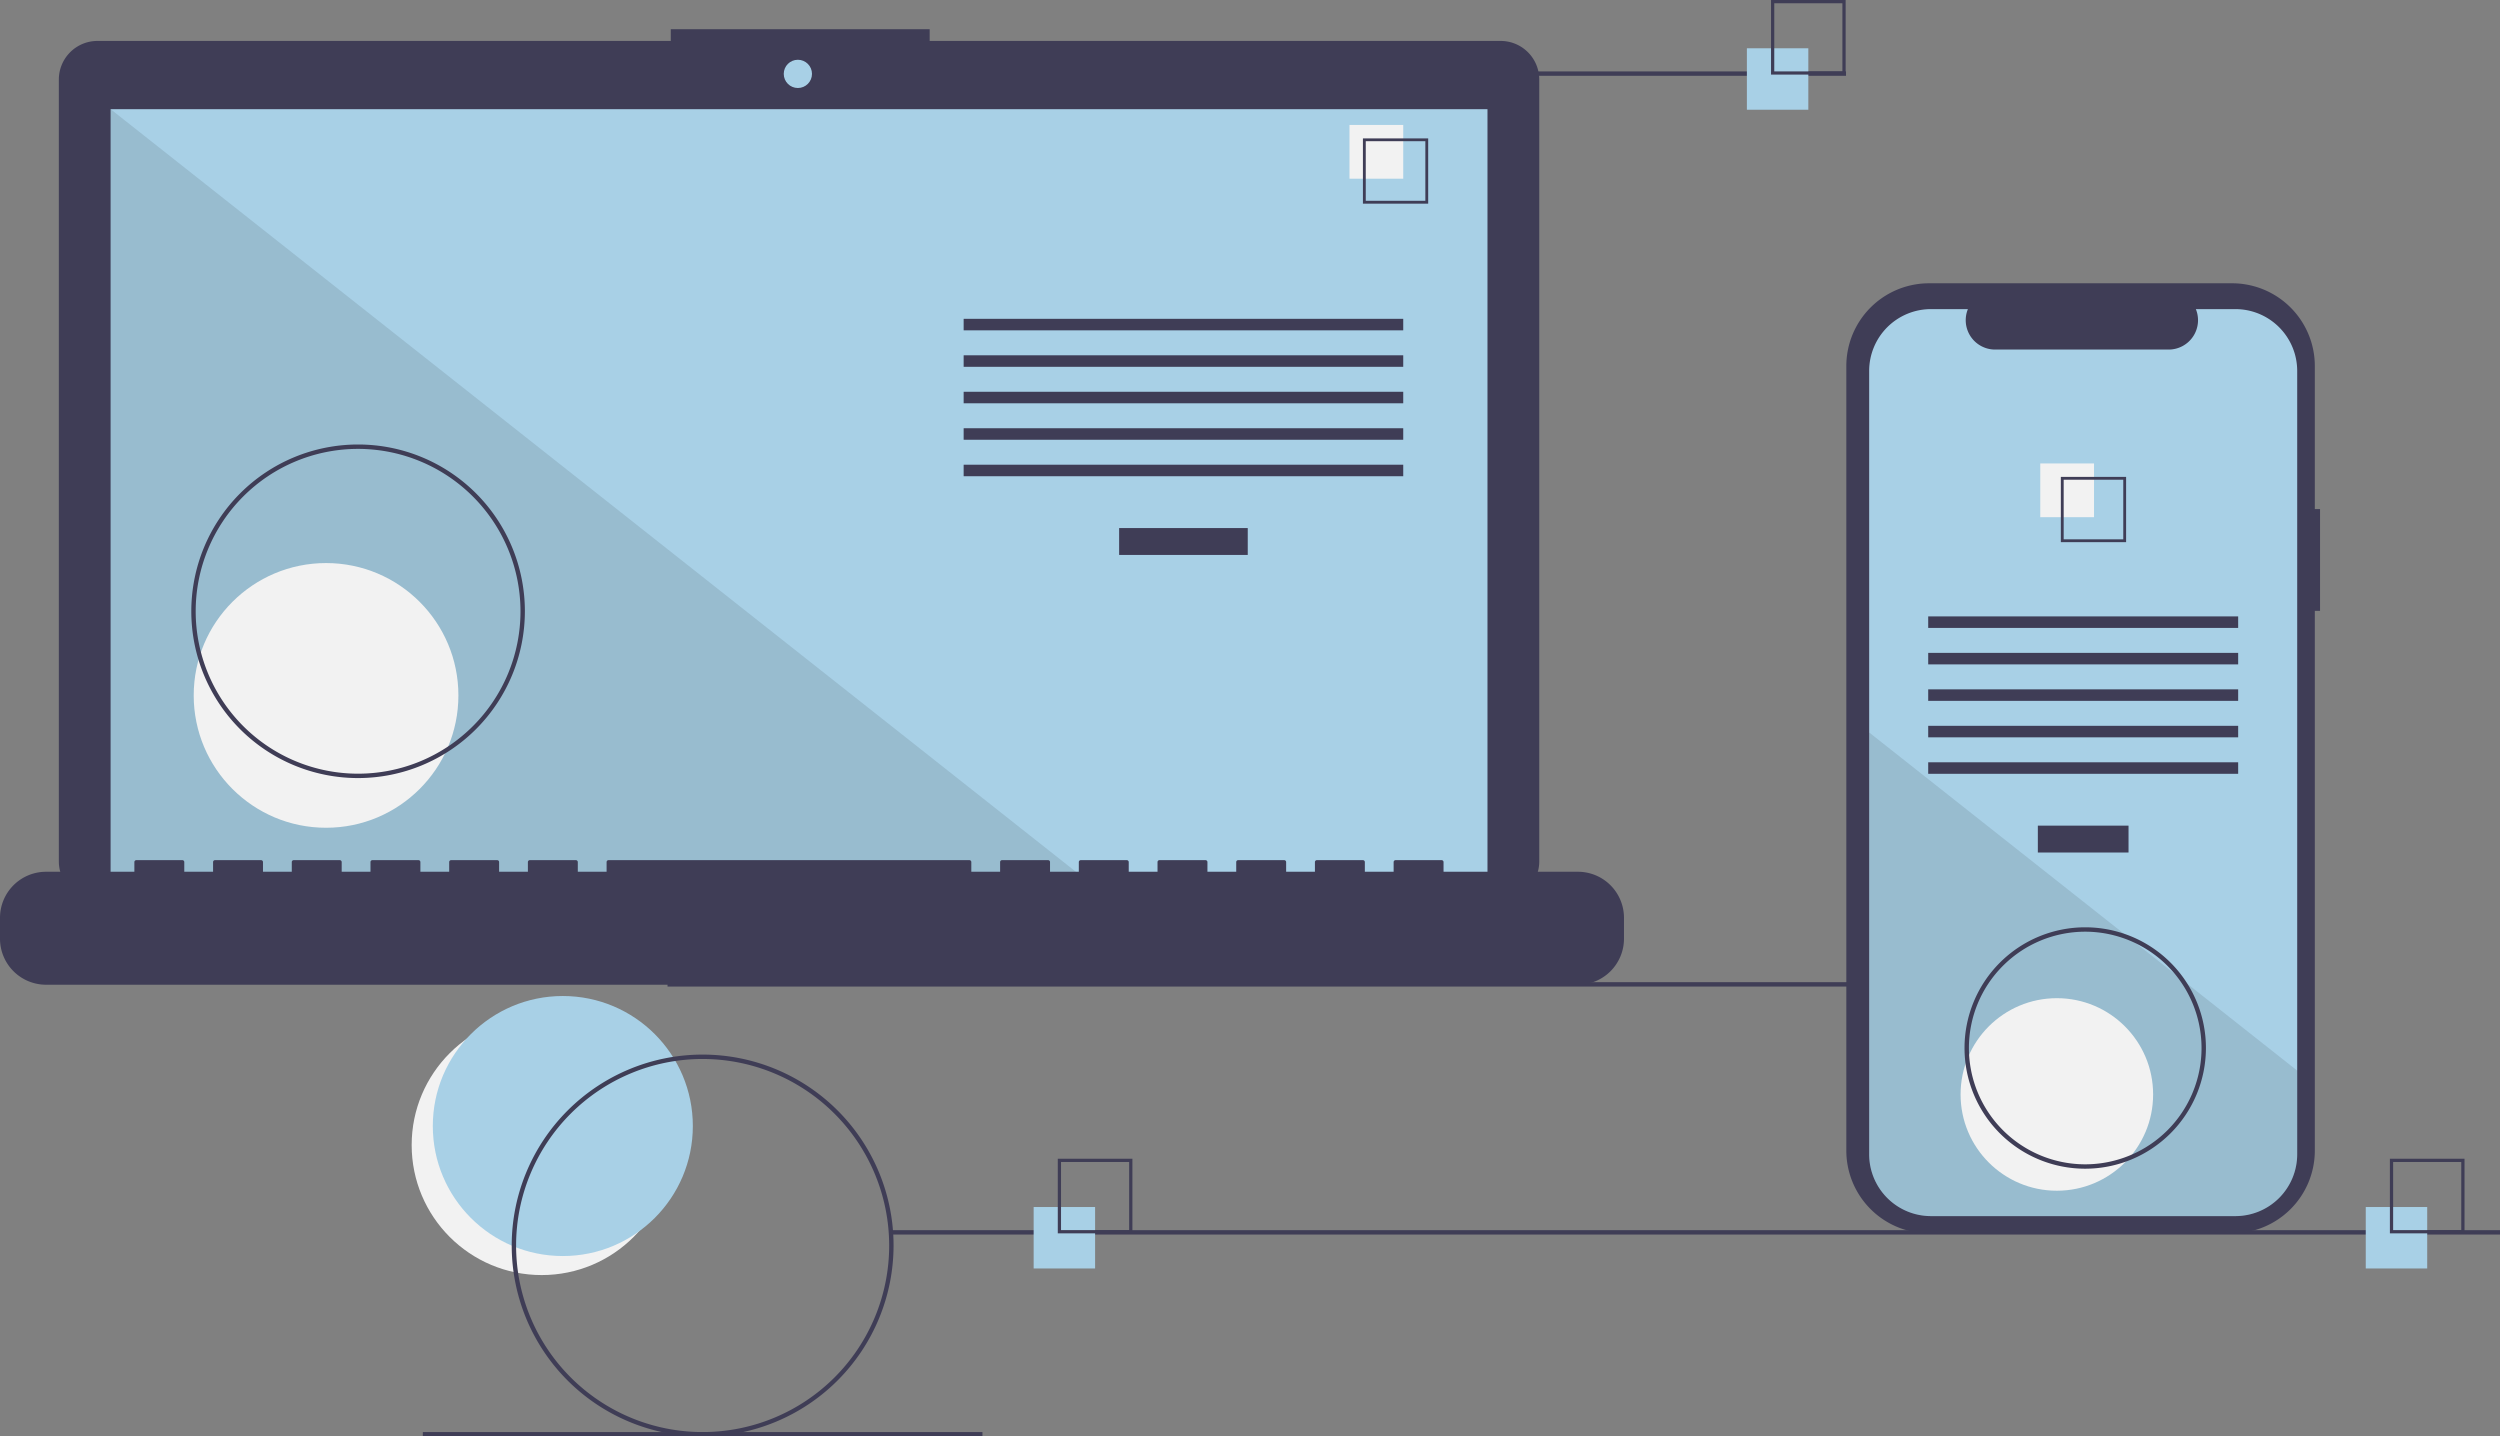 <svg xmlns="http://www.w3.org/2000/svg" data-name="Layer 1" width="1139.171" height="654.543" viewBox="0 0 1139.171 654.543" xmlns:xlink="http://www.w3.org/1999/xlink">
    <rect x="0" y="0" width="1139.171" height="654.543" fill="#808080" stroke="none"/>
    <title>progressive_app</title>
    <circle cx="246.827" cy="521.765" r="59.243" fill="#f2f2f2"/>
    <circle cx="256.46" cy="513.095" r="59.243" fill="#a8d0e6"/>
    <rect x="304.171" y="447.543" width="733" height="2" fill="#3f3d56"/>
    <path d="M714.207,141.381H454.038v-5.362h-117.971v5.362H74.825a17.599,17.599,0,0,0-17.599,17.599V515.231a17.599,17.599,0,0,0,17.599,17.599H714.207a17.599,17.599,0,0,0,17.599-17.599V158.979A17.599,17.599,0,0,0,714.207,141.381Z" transform="translate(-30.415 -122.728)" fill="#3f3d56"/>
    <rect x="50.406" y="49.754" width="627.391" height="353.913" fill="#a8d0e6"/>
    <circle cx="363.565" cy="33.667" r="6.435" fill="#a8d0e6"/>
    <polygon points="498.374 403.667 50.406 403.667 50.406 49.754 498.374 403.667" opacity="0.1"/>
    <circle cx="148.574" cy="316.876" r="60.307" fill="#f2f2f2"/>
    <rect x="509.953" y="240.622" width="58.605" height="12.246" fill="#3f3d56"/>
    <rect x="439.102" y="145.279" width="200.307" height="5.248" fill="#3f3d56"/>
    <rect x="439.102" y="161.898" width="200.307" height="5.248" fill="#3f3d56"/>
    <rect x="439.102" y="178.518" width="200.307" height="5.248" fill="#3f3d56"/>
    <rect x="439.102" y="195.137" width="200.307" height="5.248" fill="#3f3d56"/>
    <rect x="439.102" y="211.756" width="200.307" height="5.248" fill="#3f3d56"/>
    <rect x="614.917" y="56.934" width="24.492" height="24.492" fill="#f2f2f2"/>
    <path d="M681.195,215.525h-29.74v-29.74h29.74Zm-28.447-1.293h27.154V187.078H652.748Z" transform="translate(-30.415 -122.728)" fill="#3f3d56"/>
    <path d="M749.422,519.96H688.192v-4.412a.875.875,0,0,0-.875-.875h-20.993a.875.875,0,0,0-.875.875v4.412H652.329v-4.412a.875.875,0,0,0-.875-.875H630.462a.875.875,0,0,0-.875.875v4.412H616.467v-4.412a.875.875,0,0,0-.875-.875H594.599a.875.875,0,0,0-.875.875v4.412H580.604v-4.412a.875.875,0,0,0-.875-.875H558.736a.875.875,0,0,0-.875.875v4.412H544.741v-4.412a.875.875,0,0,0-.875-.875H522.873a.875.875,0,0,0-.875.875v4.412H508.878v-4.412a.875.875,0,0,0-.875-.875h-20.993a.875.875,0,0,0-.875.875v4.412H473.015v-4.412a.875.875,0,0,0-.875-.875H307.696a.875.875,0,0,0-.875.875v4.412H293.701v-4.412a.875.875,0,0,0-.875-.875H271.833a.875.875,0,0,0-.875.875v4.412H257.838v-4.412a.875.875,0,0,0-.875-.875h-20.993a.875.875,0,0,0-.875.875v4.412H221.975v-4.412a.875.875,0,0,0-.875-.875H200.107a.875.875,0,0,0-.875.875v4.412H186.112v-4.412a.875.875,0,0,0-.875-.875H164.244a.875.875,0,0,0-.875.875v4.412H150.249v-4.412a.875.875,0,0,0-.875-.875H128.381a.875.875,0,0,0-.875.875v4.412H114.386v-4.412a.875.875,0,0,0-.875-.875H92.519a.875.875,0,0,0-.875.875v4.412H51.407a20.993,20.993,0,0,0-20.993,20.993v9.492A20.993,20.993,0,0,0,51.407,571.438H749.422a20.993,20.993,0,0,0,20.993-20.993v-9.492A20.993,20.993,0,0,0,749.422,519.96Z" transform="translate(-30.415 -122.728)" fill="#3f3d56"/>
    <path d="M193.586,477.272a76,76,0,1,1,76-76A76.086,76.086,0,0,1,193.586,477.272Zm0-150a74,74,0,1,0,74,74A74.084,74.084,0,0,0,193.586,327.272Z" transform="translate(-30.415 -122.728)" fill="#3f3d56"/>
    <rect x="586.171" y="32.543" width="255" height="2" fill="#3f3d56"/>
    <rect x="406.171" y="560.543" width="733" height="2" fill="#3f3d56"/>
    <rect x="192.672" y="652.543" width="255" height="2" fill="#3f3d56"/>
    <rect x="471" y="550" width="28" height="28" fill="#a8d0e6"/>
    <path d="M546.415,684.728h-34v-34h34Zm-32.522-1.478H544.936V652.207H513.893Z" transform="translate(-30.415 -122.728)" fill="#3f3d56"/>
    <rect x="796" y="22" width="28" height="28" fill="#a8d0e6"/>
    <path d="M871.415,156.728h-34v-34h34Zm-32.522-1.478H869.936V124.207H838.893Z" transform="translate(-30.415 -122.728)" fill="#3f3d56"/>
    <rect x="1078" y="550" width="28" height="28" fill="#a8d0e6"/>
    <path d="M1153.415,684.728h-34v-34h34Zm-32.522-1.478h31.043V652.207h-31.043Z" transform="translate(-30.415 -122.728)" fill="#3f3d56"/>
    <path d="M1087.586,354.687h-2.379V289.525a37.714,37.714,0,0,0-37.714-37.714H909.44A37.714,37.714,0,0,0,871.726,289.525V647.006A37.714,37.714,0,0,0,909.44,684.72h138.053a37.714,37.714,0,0,0,37.714-37.714V401.07h2.379Z" transform="translate(-30.415 -122.728)" fill="#3f3d56"/>
    <path d="M1077.176,291.742v356.96a28.165,28.165,0,0,1-28.16,28.17H910.296a28.165,28.165,0,0,1-28.16-28.17v-356.96a28.163,28.163,0,0,1,28.16-28.16h16.83a13.379,13.379,0,0,0,12.39,18.43h79.09a13.379,13.379,0,0,0,12.39-18.43h18.02A28.163,28.163,0,0,1,1077.176,291.742Z" transform="translate(-30.415 -122.728)" fill="#a8d0e6"/>
    <rect x="928.58" y="376.218" width="41.324" height="12.246" fill="#3f3d56"/>
    <rect x="878.621" y="280.875" width="141.24" height="5.248" fill="#3f3d56"/>
    <rect x="878.621" y="297.494" width="141.24" height="5.248" fill="#3f3d56"/>
    <rect x="878.621" y="314.114" width="141.24" height="5.248" fill="#3f3d56"/>
    <rect x="878.621" y="330.733" width="141.24" height="5.248" fill="#3f3d56"/>
    <rect x="878.621" y="347.352" width="141.24" height="5.248" fill="#3f3d56"/>
    <rect x="929.684" y="211.179" width="24.492" height="24.492" fill="#f2f2f2"/>
    <path d="M969.474,340.032v29.74h29.74v-29.74Zm28.45,28.45h-27.16v-27.16h27.16Z" transform="translate(-30.415 -122.728)" fill="#3f3d56"/>
    <path d="M1077.176,610.582v38.12a28.165,28.165,0,0,1-28.16,28.17H910.296a28.165,28.165,0,0,1-28.16-28.17v-192.21l116.87,92.33,2,1.58,21.74,17.17,2.03,1.61Z" transform="translate(-30.415 -122.728)" opacity="0.1"/>
    <circle cx="937.241" cy="498.707" r="43.868" fill="#f2f2f2"/>
    <path d="M350.586,777.272a87,87,0,1,1,87-87A87.099,87.099,0,0,1,350.586,777.272Zm0-172a85,85,0,1,0,85,85A85.096,85.096,0,0,0,350.586,605.272Z" transform="translate(-30.415 -122.728)" fill="#3f3d56"/>
    <path d="M980.586,655.272a55,55,0,1,1,55-55A55.062,55.062,0,0,1,980.586,655.272Zm0-108a53,53,0,1,0,53,53A53.06,53.06,0,0,0,980.586,547.272Z" transform="translate(-30.415 -122.728)" fill="#3f3d56"/>
</svg>